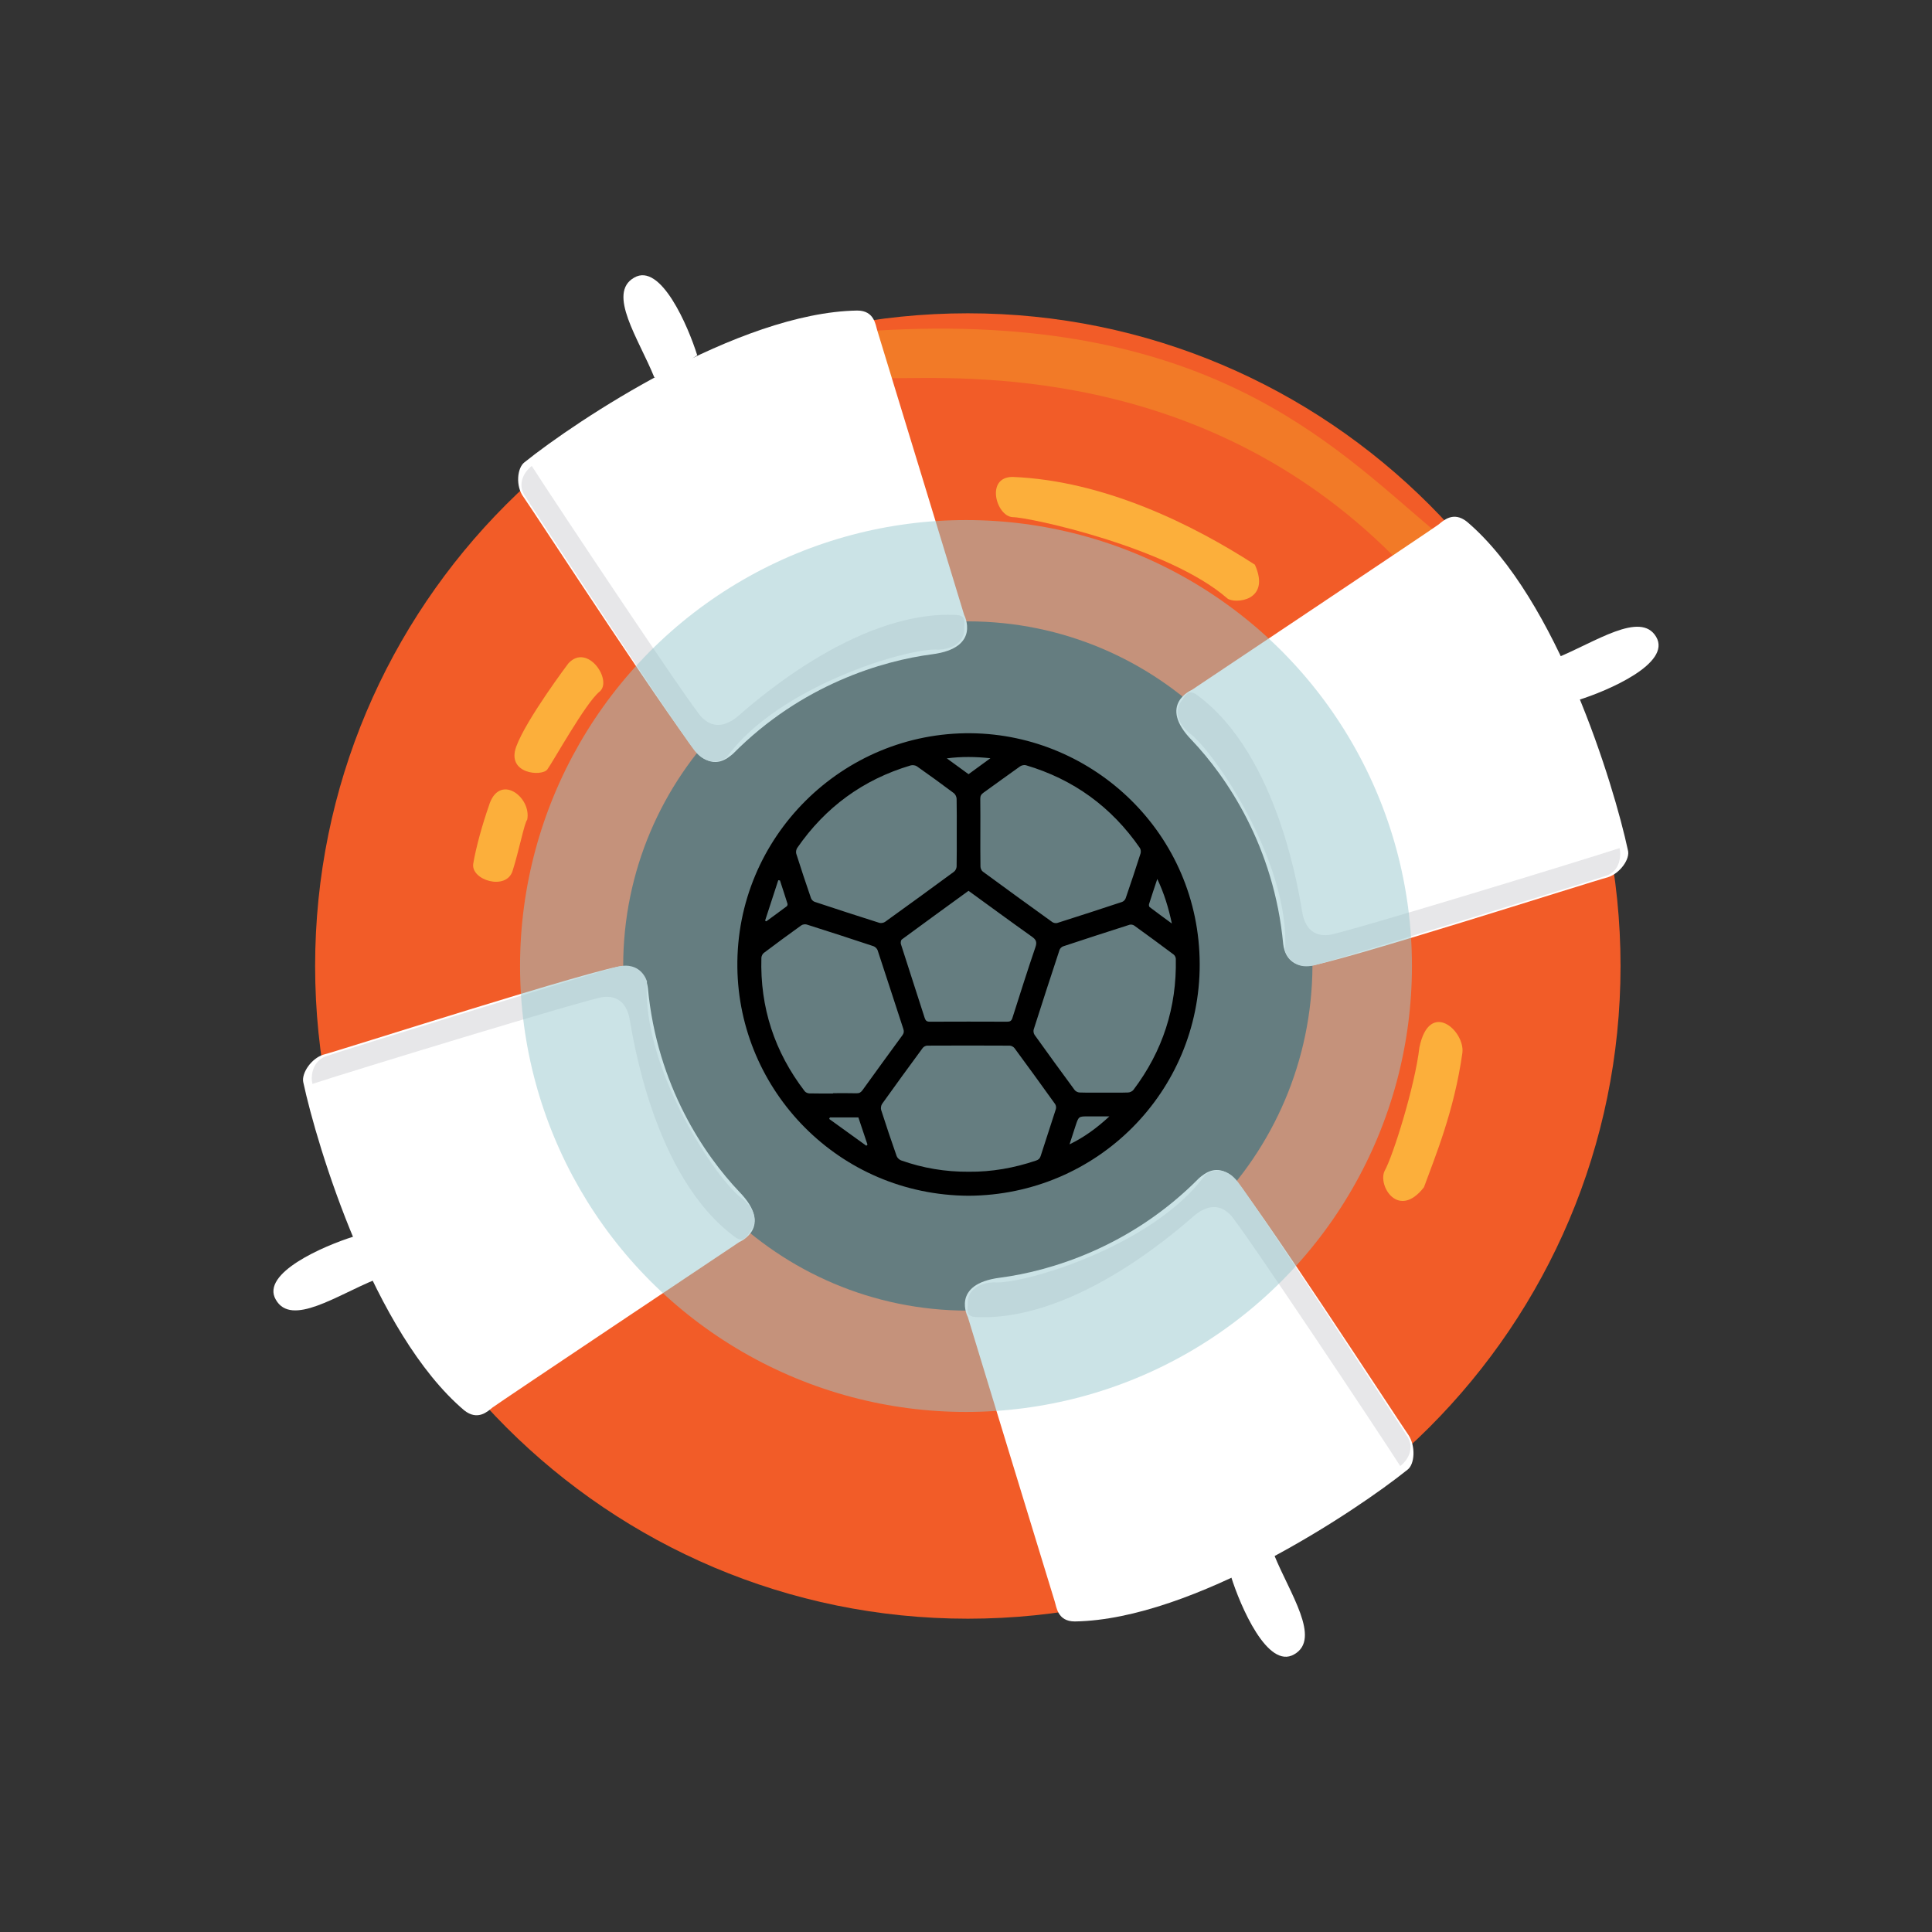 <?xml version="1.0" encoding="utf-8"?>
<!-- Generator: Adobe Illustrator 16.0.0, SVG Export Plug-In . SVG Version: 6.00 Build 0)  -->
<!DOCTYPE svg PUBLIC "-//W3C//DTD SVG 1.1//EN" "http://www.w3.org/Graphics/SVG/1.1/DTD/svg11.dtd">
<svg version="1.1" id="Layer_1" xmlns="http://www.w3.org/2000/svg" xmlns:xlink="http://www.w3.org/1999/xlink" x="0px" y="0px"
	 width="500px" height="500px" viewBox="0 0 500 500" enable-background="new 0 0 500 500" xml:space="preserve">
<rect x="0" y="0" width="500" height="500" fill="#333333" stroke="none"/>
<g id="Layer_2_1_">
	<path fill="#F25C28" d="M250.473,81.081c-93.449,0-168.919,75.706-168.919,168.919c0,93.21,75.708,168.919,168.919,168.919
		c93.213,0,168.92-75.709,168.92-168.919C419.393,156.787,343.686,81.081,250.473,81.081z M250.473,339.188
		c-49.209,0-89.19-39.979-89.19-89.188c0-49.209,39.981-89.192,89.19-89.192c49.213,0,89.191,39.983,89.191,89.192
		C339.426,299.21,299.686,339.188,250.473,339.188z"/>
	<path fill="#F27A27" d="M230.603,97.878c18.214,0,80.198-3.783,129.882,45.896c1.652,1.894,36.43,15.142,10.172-6.859
		c-26.025-22.004-58.908-56.545-144.076-51.339C220.666,86.996,215.932,99.06,230.603,97.878"/>
	<path fill="#FCAF3B" d="M324.76,146.141c-16.09-10.408-39.033-21.765-62.695-22.711c-7.094,0-4.26,10.171,0,10.408
		c4.258,0,40.455,7.807,55.602,21.057C319.555,156.315,329.016,155.605,324.76,146.141z"/>
	<path fill="#FCAF3B" d="M147.088,171.692c0,0-10.883,14.431-13.486,21.529c-2.602,7.098,6.624,7.808,8.043,5.914
		c1.42-1.889,9.938-17.27,13.486-20.108C158.682,176.187,152.056,166.25,147.088,171.692z"/>
	<path fill="#FCAF3B" d="M126.504,208.597c-1.654,4.733-3.312,10.646-4.023,14.903c-0.708,4.26,8.519,7.099,10.175,1.893
		c1.657-5.201,3.077-12.536,3.784-13.246C137.625,206.233,129.108,199.843,126.504,208.597z"/>
	<path fill="#FCAF3B" d="M367.344,271.056c-1.184,10.175-6.859,28.154-8.988,31.938c-1.895,3.787,3.547,12.777,10.168,4.258
		c2.84-7.807,7.814-19.634,9.941-34.774C379.172,266.799,369.947,258.519,367.344,271.056z"/>
	<g>
		<path fill="#FFFFFF" d="M135.733,119.643c13.248-10.646,55.359-38.798,86.117-39.273c4.494,0,4.73,3.787,5.205,5.207
			c0.47,1.42,22.47,73.577,22.47,73.577s4.497,8.516-8.278,10.173c-12.777,1.656-33.832,7.806-51.578,25.787
			c-1.418,1.183-4.493,3.787-8.516,0.474c-4.019-3.312-43.765-64.348-45.659-66.951
			C133.365,125.796,133.839,121.063,135.733,119.643z"/>
		<path fill="#E7E7E9" d="M188.017,196.06c0,0-4.495,3.311-8.518-2.129c-4.023-5.206-41.875-62.693-43.766-65.77
			c-1.894-3.076,0-6.151,1.892-7.569c4.496,7.095,41.165,62.22,44.005,65.059c2.838,2.837,5.913,2.367,8.989,0
			c2.841-2.366,30.519-27.917,57.015-26.498c2.603,0.236,1.892,1.892,1.892,4.022c0,2.13-1.892,4.731-6.623,4.968
			C235.332,167.434,201.264,177.606,188.017,196.06"/>
		<path fill="#FFFFFF" d="M169.326,97.64c-4.023-9.936-12.302-21.766-5.205-25.787c6.86-4.02,13.959,12.541,16.326,20.108
			C178.55,92.911,173.349,98.588,169.326,97.64z"/>
	</g>
	<g>
		<path fill="#FFFFFF" d="M421.283,219.955c-3.547-16.561-18.215-65.061-41.635-84.933c-3.555-2.839-6.15-0.238-7.334,0.711
			c-1.184,0.944-63.877,42.819-63.877,42.819s-8.994,3.786,0,13.011c8.986,9.466,21.289,27.445,23.654,52.758
			c0.238,1.893,1.184,5.679,6.391,5.679c5.203,0,74.523-22.24,77.596-22.948C419.156,226.105,421.996,222.319,421.283,219.955z"/>
		<path fill="#E7E7E9" d="M332.563,245.977c0,0,1.424,5.443,7.813,3.785c6.387-1.654,72.154-22.002,75.471-23.183
			c3.311-1.187,3.785-4.97,3.311-7.097c-7.807,2.603-71.211,22-75.232,22.472c-4.021,0.477-6.154-1.893-6.863-5.678
			c-0.707-3.783-5.912-40.927-27.441-56.542c-2.131-1.417-2.838,0.237-4.021,1.894s-1.658,4.732,2.127,8.043
			C313.875,193.931,333.986,223.266,332.563,245.977"/>
		<path fill="#FFFFFF" d="M402.832,170.271c9.936-4.021,21.766-12.302,25.789-5.441c4.018,6.861-12.543,13.958-20.111,16.325
			C407.799,179.498,402.123,174.292,402.832,170.271z"/>
	</g>
	<g>
		<path fill="#FFFFFF" d="M364.268,380.354c-13.248,10.649-55.359,38.801-86.111,39.276c-4.499,0-4.734-3.789-5.206-5.206
			c-0.475-1.42-22.478-73.58-22.478-73.58s-4.498-8.515,8.278-10.17c12.776-1.657,33.835-7.806,51.575-25.786
			c1.422-1.184,4.5-3.787,8.521-0.474c4.021,3.31,43.764,64.347,45.654,66.952C366.398,374.204,366.16,378.939,364.268,380.354z"/>
		<path fill="#E7E7E9" d="M311.986,303.939c0,0,4.496-3.31,8.514,2.131c4.023,5.205,41.877,62.691,43.768,65.769
			c1.893,3.077,0,6.15-1.891,7.57c-4.496-7.101-41.164-62.221-44.004-65.059c-2.84-2.841-5.914-2.367-8.992,0
			c-2.84,2.363-30.518,27.917-57.017,26.494c-2.598-0.232-1.892-1.888-1.892-4.021c0-2.128,1.892-4.73,6.625-4.963
			C264.666,332.566,298.736,322.395,311.986,303.939"/>
		<path fill="#FFFFFF" d="M329.727,402.357c4.021,9.936,12.305,21.765,5.207,25.788c-6.863,4.024-13.961-12.537-16.328-20.107
			C320.5,407.088,325.705,401.647,329.727,402.357z"/>
	</g>
	<g>
		<path fill="#FFFFFF" d="M78.479,280.047c3.548,16.561,18.218,65.061,41.639,84.934c3.546,2.839,6.15,0.233,7.334-0.712
			c1.184-0.947,63.874-42.823,63.874-42.823s8.992-3.783,0-13.013c-8.987-9.462-21.289-27.439-23.655-52.753
			c-0.236-1.894-1.184-5.68-6.387-5.68c-5.205,0-74.524,22.239-77.6,22.947C80.608,273.896,78.005,277.682,78.479,280.047z"/>
		<path fill="#E7E7E9" d="M167.434,254.023c0,0-1.42-5.443-7.808-3.79c-6.387,1.658-72.157,22.005-75.471,23.185
			c-3.308,1.42-3.784,4.971-3.308,7.102c7.803-2.604,71.208-22.002,75.23-22.478c4.022-0.473,6.15,1.893,6.861,5.678
			c0.71,3.548,5.915,40.929,27.442,56.545c2.128,1.419,2.84-0.236,4.022-1.894c1.184-1.658,1.653-4.731-2.127-8.044
			C185.887,306.07,166.014,276.734,167.434,254.023"/>
		<path fill="#FFFFFF" d="M97.169,331.146c-9.937,4.021-21.766,12.306-25.789,5.207c-4.02-6.862,12.541-13.959,20.11-16.324
			C92.438,321.919,98.114,327.126,97.169,331.146z"/>
	</g>
</g>
<circle opacity="0.5" fill="#99C8CF" enable-background="new    " cx="250" cy="250" r="115.411"/>
<path fill-rule="evenodd" clip-rule="evenodd" d="M250.677,309.459c-33.64-0.177-59.457-27.236-59.848-59.082
	c-0.416-33.806,27.307-61,60.541-60.614c31.707,0.368,59.06,26.099,59.112,59.785C310.534,282.482,283.972,309.287,250.677,309.459z
	 M215.613,282.993c0-0.025,0-0.051,0-0.076c2.022,0,4.046-0.037,6.068,0.02c0.736,0.021,1.141-0.255,1.553-0.826
	c3.412-4.741,6.847-9.466,10.3-14.177c0.396-0.541,0.465-0.989,0.251-1.638c-2.231-6.784-4.411-13.586-6.656-20.365
	c-0.144-0.434-0.646-0.915-1.084-1.061c-5.748-1.912-11.509-3.781-17.283-5.61c-0.41-0.13-1.052-0.017-1.405,0.236
	c-3.256,2.334-6.484,4.709-9.682,7.122c-0.342,0.258-0.617,0.833-0.629,1.27c-0.373,12.831,3.401,24.332,11.202,34.51
	c0.242,0.316,0.779,0.558,1.185,0.569C211.491,283.023,213.552,282.993,215.613,282.993z M247.603,215.488
	c0-2.923,0.034-5.847-0.033-8.769c-0.011-0.499-0.325-1.16-0.718-1.455c-3.146-2.359-6.329-4.671-9.546-6.932
	c-0.407-0.286-1.139-0.388-1.622-0.245c-12.304,3.653-22.078,10.814-29.369,21.36c-0.266,0.385-0.381,1.068-0.241,1.508
	c1.221,3.85,2.5,7.682,3.813,11.501c0.131,0.381,0.557,0.808,0.938,0.935c5.572,1.851,11.156,3.67,16.754,5.44
	c0.434,0.137,1.114,0.004,1.491-0.267c5.961-4.285,11.899-8.603,17.812-12.955c0.371-0.273,0.679-0.889,0.689-1.352
	C247.633,221.335,247.603,218.412,247.603,215.488z M250.727,303.244c5.891,0.061,11.723-0.963,17.41-2.893
	c0.614-0.208,0.972-0.502,1.182-1.164c1.289-4.063,2.651-8.102,3.939-12.165c0.12-0.381,0.032-0.974-0.199-1.297
	c-3.468-4.84-6.966-9.659-10.497-14.453c-0.257-0.348-0.826-0.657-1.252-0.66c-7.119-0.04-14.239-0.038-21.358-0.002
	c-0.394,0.002-0.921,0.287-1.158,0.609c-3.531,4.794-7.038,9.606-10.499,14.452c-0.285,0.399-0.4,1.131-0.25,1.598
	c1.278,3.987,2.611,7.957,4,11.907c0.164,0.465,0.69,0.968,1.161,1.135C238.829,302.304,244.632,303.288,250.727,303.244z
	 M253.714,215.388c0,2.961-0.025,5.922,0.027,8.882c0.007,0.44,0.259,1.038,0.6,1.288c5.977,4.391,11.979,8.747,18.001,13.077
	c0.324,0.233,0.914,0.343,1.288,0.224c5.598-1.776,11.184-3.59,16.757-5.44c0.379-0.126,0.798-0.556,0.93-0.937
	c1.327-3.857,2.618-7.729,3.859-11.614c0.135-0.422,0.06-1.072-0.188-1.43c-7.317-10.584-17.141-17.743-29.484-21.399
	c-0.443-0.131-1.122,0.027-1.514,0.303c-3.185,2.243-6.318,4.559-9.489,6.821c-0.574,0.409-0.818,0.837-0.807,1.567
	C253.741,209.615,253.714,212.502,253.714,215.388z M285.668,282.768c2.098,0,4.196,0.041,6.291-0.031
	c0.473-0.017,1.093-0.309,1.373-0.68c7.582-10.032,11.231-21.353,10.967-33.924c-0.008-0.378-0.262-0.879-0.563-1.105
	c-3.387-2.535-6.797-5.038-10.229-7.51c-0.297-0.214-0.844-0.3-1.192-0.189c-5.733,1.829-11.458,3.687-17.17,5.583
	c-0.382,0.126-0.814,0.55-0.939,0.929c-2.263,6.85-4.493,13.711-6.684,20.584c-0.13,0.409-0.021,1.049,0.23,1.4
	c3.421,4.779,6.876,9.534,10.363,14.264c0.256,0.348,0.827,0.634,1.262,0.647C281.472,282.804,283.57,282.768,285.668,282.768z
	 M250.653,230.54c-5.774,4.198-11.533,8.37-17.256,12.589c-0.251,0.185-0.356,0.852-0.244,1.203
	c2.031,6.375,4.117,12.733,6.154,19.107c0.234,0.732,0.566,0.979,1.339,0.976c6.667-0.03,13.334-0.03,20.001-0.001
	c0.76,0.004,1.123-0.214,1.359-0.955c1.951-6.126,3.888-12.259,5.963-18.343c0.454-1.332,0.168-1.938-0.909-2.702
	C261.57,238.512,256.142,234.524,250.653,230.54z M276.794,296.159c3.786-1.841,7.063-4.22,10.315-7.242c-2.046,0-3.749,0-5.453,0
	c-2.49,0-2.496-0.002-3.292,2.4C277.831,292.929,277.316,294.545,276.794,296.159z M222.145,289.183c-2.556,0-4.959,0-7.363,0
	c-0.064,0.132-0.129,0.265-0.193,0.396c3.205,2.313,6.41,4.625,9.616,6.938c0.098-0.1,0.197-0.198,0.295-0.298
	C223.71,293.861,222.921,291.504,222.145,289.183z M303.275,239.007c-0.863-4.09-1.994-7.798-3.77-11.533
	c-0.768,2.322-1.469,4.405-2.131,6.5c-0.072,0.227-0.017,0.651,0.142,0.771C299.349,236.138,301.212,237.491,303.275,239.007z
	 M201.854,227.86c-0.146-0.022-0.293-0.043-0.439-0.065c-1.137,3.489-2.274,6.978-3.412,10.466c0.107,0.057,0.214,0.115,0.321,0.172
	c1.766-1.292,3.539-2.577,5.288-3.893c0.149-0.112,0.247-0.466,0.189-0.651C203.172,231.873,202.508,229.868,201.854,227.86z
	 M250.659,200.361c1.879-1.372,3.655-2.669,5.659-4.132c-3.92-0.405-7.466-0.458-11.285,0.035
	C247.043,197.728,248.822,199.023,250.659,200.361z"/>
</svg>
